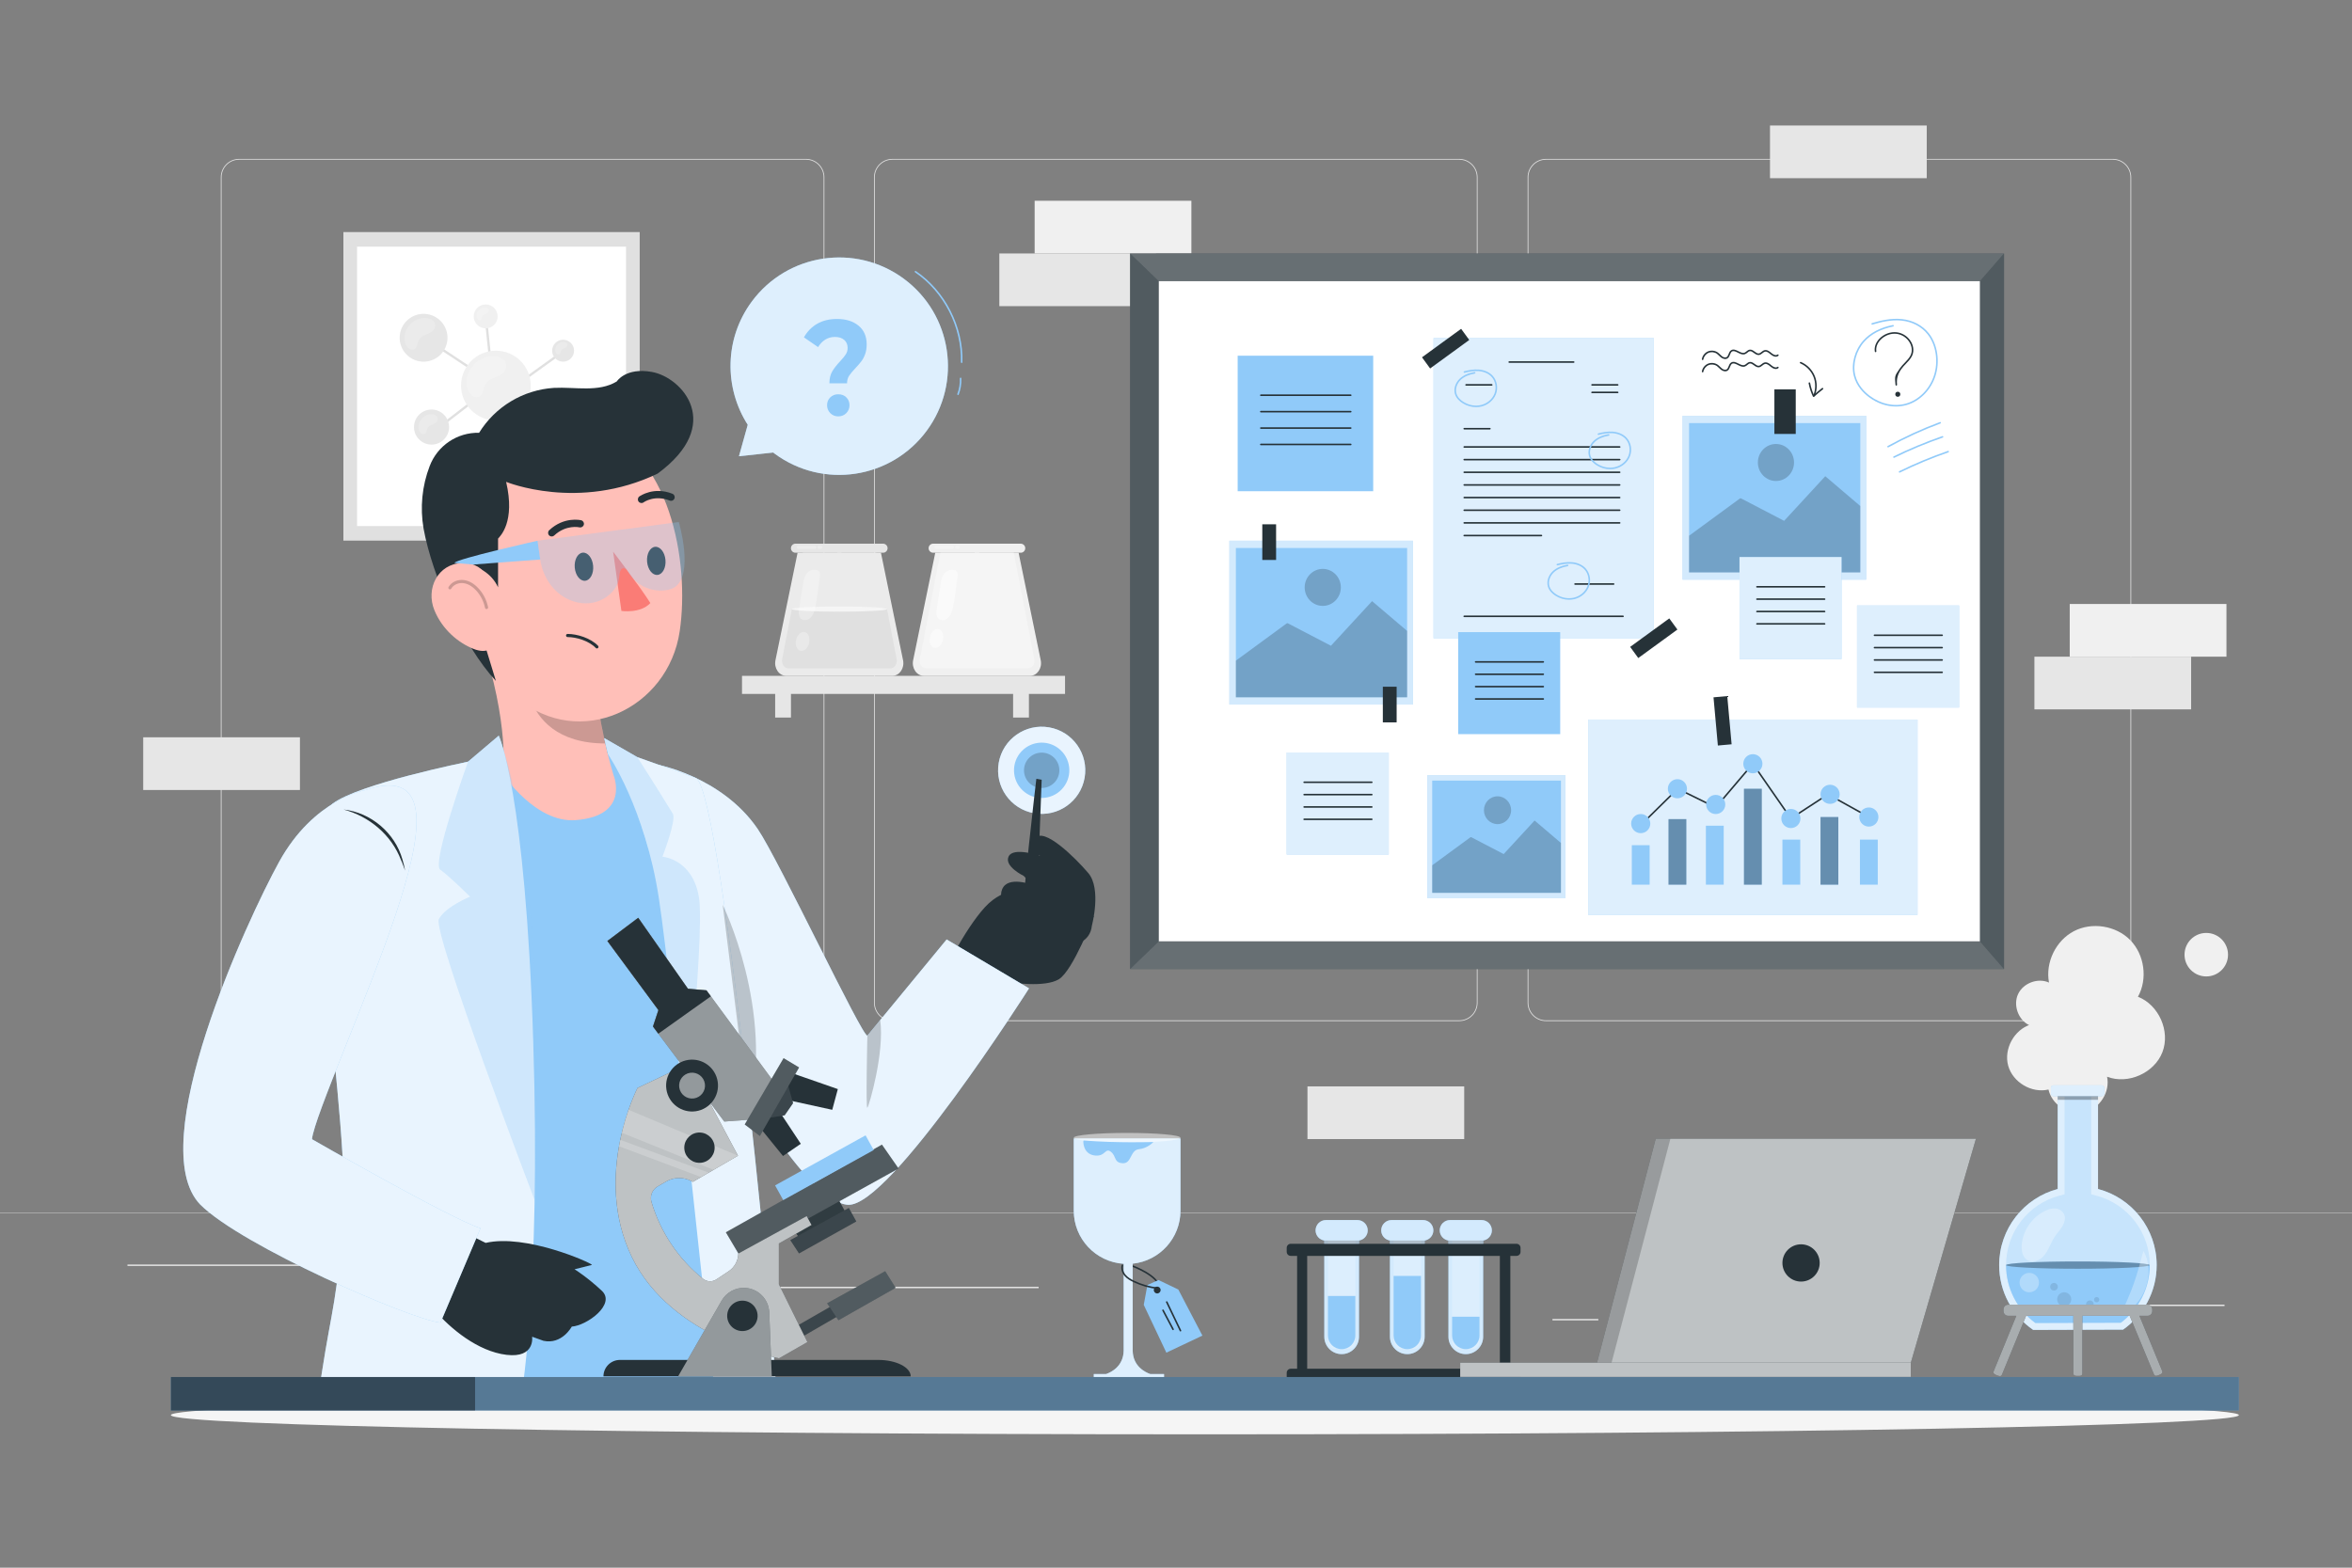 <svg xmlns="http://www.w3.org/2000/svg" viewBox="0 0 750 500"><rect x="0" y="0" width="750" height="500" fill="#808080" stroke="none"/><g id="freepik--background-complete--inject-4"><g><g><g><g><path d="M673.734,325.676h-180.746c-3.232,0-5.862-2.63-5.862-5.862V56.54c0-3.232,2.63-5.862,5.862-5.862h180.746c3.232,0,5.862,2.629,5.862,5.862V319.814c0,3.233-2.63,5.862-5.862,5.862ZM492.988,50.928c-3.095,0-5.612,2.517-5.612,5.612V319.814c0,3.095,2.518,5.612,5.612,5.612h180.746c3.095,0,5.612-2.518,5.612-5.612V56.54c0-3.094-2.518-5.612-5.612-5.612h-180.746Z" style="fill:#e0e0e0;"></path><path d="M465.306,325.676h-180.747c-3.232,0-5.862-2.63-5.862-5.862V56.54c0-3.232,2.629-5.862,5.862-5.862h180.747c3.232,0,5.862,2.629,5.862,5.862V319.814c0,3.233-2.63,5.862-5.862,5.862ZM284.559,50.928c-3.094,0-5.612,2.517-5.612,5.612V319.814c0,3.095,2.518,5.612,5.612,5.612h180.747c3.095,0,5.612-2.518,5.612-5.612V56.54c0-3.094-2.518-5.612-5.612-5.612h-180.747Z" style="fill:#e0e0e0;"></path></g><path d="M257.012,325.676H76.266c-3.232,0-5.862-2.63-5.862-5.862V56.54c0-3.232,2.629-5.862,5.862-5.862h180.746c3.232,0,5.862,2.629,5.862,5.862V319.814c0,3.233-2.63,5.862-5.862,5.862ZM76.266,50.928c-3.094,0-5.612,2.517-5.612,5.612V319.814c0,3.095,2.518,5.612,5.612,5.612h180.746c3.095,0,5.612-2.518,5.612-5.612V56.54c0-3.094-2.517-5.612-5.612-5.612H76.266Z" style="fill:#e0e0e0;"></path></g><rect y="386.745" width="750" height=".12" style="fill:#e0e0e0;"></rect></g><g><rect x="653.626" y="416.121" width="55.729" height=".421" style="fill:#ebebeb;"></rect><rect x="495.044" y="420.687" width="14.627" height=".421" style="fill:#ebebeb;"></rect><rect x="40.645" y="403.324" width="72.675" height=".421" style="fill:#ebebeb;"></rect><rect x="128.299" y="403.324" width="10.655" height=".421" style="fill:#ebebeb;"></rect><rect x="173.586" y="410.428" width="157.613" height=".421" style="fill:#ebebeb;"></rect></g></g><g><rect x="109.499" y="74.019" width="94.485" height="98.404" style="fill:#e0e0e0;"></rect><g><rect x="113.854" y="78.664" width="85.775" height="89.113" style="fill:#fff;"></rect><g><rect x="162.488" y="117.069" width="19.243" height=".75" transform="translate(-36.193 122.417) rotate(-35.676)" style="fill:#e0e0e0;"></rect><rect x="171.137" y="121.214" width=".75" height="18.826" transform="translate(-29.143 209.479) rotate(-58.747)" style="fill:#e0e0e0;"></rect><rect x="156.623" y="132.548" width=".75" height="10.589" style="fill:#e0e0e0;"></rect><circle cx="156.997" cy="144.344" r="4.997" style="fill:#e6e6e6;"></circle><path d="M186.04,136.782c0,3.51-2.845,6.355-6.355,6.355s-6.355-2.845-6.355-6.355,2.845-6.355,6.355-6.355,6.355,2.845,6.355,6.355Z" style="fill:#f0f0f0;"></path><path d="M183.055,111.856c0,1.931-1.565,3.496-3.496,3.496s-3.496-1.565-3.496-3.496,1.565-3.496,3.496-3.496,3.496,1.565,3.496,3.496Z" style="fill:#e6e6e6;"></path><rect x="138.121" y="130.052" width="18.967" height=".75" transform="translate(-48.907 116.95) rotate(-37.541)" style="fill:#e0e0e0;"></rect><polygon points="157.542 122.871 137.399 109.523 137.813 108.898 156.63 121.368 154.503 100.953 155.249 100.875 157.542 122.871" style="fill:#e0e0e0;"></polygon><path d="M158.69,100.914c0,2.106-1.707,3.813-3.814,3.813s-3.813-1.707-3.813-3.813,1.707-3.813,3.813-3.813,3.814,1.707,3.814,3.813Z" style="fill:#f0f0f0;"></path><path d="M143.202,136.209c0,3.09-2.505,5.596-5.595,5.596s-5.596-2.505-5.596-5.596,2.505-5.595,5.596-5.595,5.595,2.505,5.595,5.595Z" style="fill:#e6e6e6;"></path><circle cx="135.07" cy="107.725" r="7.627" transform="translate(8.709 225.545) rotate(-81.571)" style="fill:#e6e6e6;"></circle><circle cx="158.13" cy="122.968" r="11.112" style="fill:#f0f0f0;"></circle></g></g><g style="opacity:.2;"><path d="M138.38,102.601c-.404-.563-1.814-1.697-4.688-.946-1.719,.598-2.705,1.386-3.741,2.882-1.036,1.496-1.311,3.944-.469,5.558,.264,.506,.647,.968,1.157,1.225,.51,.257,1.157,.279,1.635-.033,.916-.598,.803-1.97,1.33-2.929,.518-.942,1.598-1.394,2.588-1.813,.99-.419,2.054-.962,2.441-1.965,.25-.647,.151-1.417-.253-1.98Z" style="fill:#fff;"></path></g><g style="opacity:.2;"><path d="M155.691,98.565c-.161-.224-.72-.674-1.863-.376-.683,.238-1.075,.551-1.486,1.145-.412,.595-.521,1.567-.187,2.208,.105,.201,.257,.384,.46,.486,.203,.102,.46,.111,.649-.013,.364-.238,.319-.783,.529-1.164,.206-.374,.635-.554,1.028-.72,.393-.167,.816-.382,.97-.781,.099-.257,.06-.563-.101-.787Z" style="fill:#fff;"></path></g><g style="opacity:.2;"><path d="M180.798,109.524c-.161-.224-.72-.674-1.863-.376-.683,.238-1.075,.551-1.486,1.145-.411,.594-.521,1.567-.186,2.208,.105,.201,.257,.384,.46,.486,.203,.102,.46,.111,.649-.013,.364-.238,.319-.783,.529-1.164,.206-.374,.635-.553,1.028-.72,.393-.166,.816-.382,.97-.78,.099-.257,.06-.563-.101-.787Z" style="fill:#fff;"></path></g><g style="opacity:.2;"><path d="M181.356,132.91c-.273-.379-1.222-1.143-3.158-.637-1.158,.403-1.822,.934-2.52,1.942s-.883,2.657-.316,3.744c.178,.341,.436,.652,.779,.825,.343,.173,.78,.188,1.102-.022,.617-.403,.541-1.327,.896-1.973,.349-.635,1.077-.939,1.743-1.221s1.384-.648,1.645-1.324c.168-.436,.102-.954-.171-1.334Z" style="fill:#fff;"></path></g><g style="opacity:.2;"><path d="M158.849,140.988c-.253-.352-1.134-1.061-2.931-.591-1.074,.374-1.691,.867-2.338,1.802s-.82,2.466-.293,3.474c.165,.316,.405,.605,.723,.766s.723,.175,1.022-.02c.573-.374,.502-1.232,.832-1.831,.324-.589,.999-.871,1.618-1.133,.619-.262,1.284-.601,1.526-1.228,.156-.404,.095-.886-.158-1.238Z" style="fill:#fff;"></path></g><g style="opacity:.2;"><path d="M139.342,132.886c-.253-.352-1.134-1.06-2.931-.591-1.074,.374-1.691,.867-2.339,1.802-.647,.935-.82,2.466-.293,3.474,.165,.316,.405,.605,.723,.766s.723,.175,1.022-.02c.573-.374,.502-1.232,.832-1.831,.324-.589,.999-.871,1.618-1.133,.619-.262,1.284-.601,1.526-1.228,.156-.404,.095-.886-.158-1.238Z" style="fill:#fff;"></path></g><g style="opacity:.2;"><path d="M160.948,115.143c-.523-.729-2.347-2.195-6.066-1.224-2.224,.774-3.5,1.793-4.84,3.729s-1.696,5.104-.607,7.191c.342,.655,.837,1.252,1.497,1.584,.659,.332,1.497,.361,2.115-.042,1.186-.774,1.039-2.549,1.721-3.79,.67-1.218,2.068-1.803,3.348-2.345,1.28-.542,2.658-1.245,3.159-2.542,.323-.837,.196-1.833-.328-2.562Z" style="fill:#fff;"></path></g></g><g><g><rect x="236.607" y="215.557" width="103.012" height="5.764" style="fill:#e6e6e6;"></rect><rect x="247.18" y="219.937" width="5.042" height="8.916" style="fill:#e6e6e6;"></rect><rect x="323.058" y="219.937" width="5.042" height="8.916" style="fill:#e6e6e6;"></rect></g><g><g><path d="M287.969,210.592l-7.057-34.302h-26.581l-7.057,34.302c-.521,2.535,1.158,4.965,3.432,4.965h33.83c2.274,0,3.953-2.43,3.432-4.965Z" style="fill:#ebebeb;"></path><g><path d="M268.32,176.29h-14.661c-.798,0-1.445-.647-1.445-1.445h0c0-.798,.647-1.445,1.445-1.445h14.661v2.889Z" style="fill:#e6e6e6;"></path><path d="M266.925,176.29h14.661c.798,0,1.445-.647,1.445-1.445h0c0-.798-.647-1.445-1.445-1.445h-14.661v2.889Z" style="fill:#e6e6e6;"></path></g><path d="M279.378,176.29h-23.414l-6.548,33.953c-.291,1.51,.712,2.942,2.063,2.942h32.385c1.35,0,2.354-1.431,2.063-2.942l-6.548-33.953Z" style="fill:#ebebeb;"></path><path d="M259.84,175.032h-5.258c-.263,0-.476-.213-.476-.476h0c0-.263,.213-.476,.476-.476h5.258c.263,0,.476,.213,.476,.476h0c0,.263-.213,.476-.476,.476Z" style="fill:#fff; opacity:.3;"></path><path d="M261.714,175.032h-.534c-.263,0-.476-.213-.476-.476h0c0-.263,.213-.476,.476-.476h.534c.263,0,.476,.213,.476,.476h0c0,.263-.213,.476-.476,.476Z" style="fill:#fff; opacity:.3;"></path><path d="M285.926,210.244l-3.119-16.173-30.308,.186-3.083,15.988c-.291,1.51,.712,2.942,2.063,2.942h32.385c1.35,0,2.354-1.431,2.063-2.942Z" style="fill:#e0e0e0;"></path><path d="M267.687,193.422c-8.388,0-15.188,.373-15.188,.834s6.8,.834,15.188,.834,15.188-.373,15.188-.834-6.8-.834-15.188-.834Z" style="fill:#f5f5f5;"></path></g><g style="opacity:.3;"><path d="M260.841,181.926c.908,.466,.656,1.708,.579,2.207-.553,3.579-.728,6.224-1.479,9.786-.232,1.099-.631,2.21-1.408,3.022s-2.15,1.171-3.034,.478c-.958-.751-.859-2.204-.668-3.407,.395-2.487,.79-4.974,1.185-7.461,.159-1.004,.325-2.027,.785-2.933,.461-.906,1.274-1.693,2.277-1.856,0,0,1.215-.117,1.763,.164Z" style="fill:#fff;"></path></g><path d="M258.007,205.029c-.362,1.65-1.582,2.785-2.726,2.534-1.144-.251-1.778-1.792-1.416-3.442s1.582-2.785,2.726-2.534c1.144,.251,1.778,1.792,1.416,3.442Z" style="fill:#fff; opacity:.3;"></path></g><g><g><path d="M331.87,210.592l-7.057-34.302h-26.581l-7.057,34.302c-.522,2.535,1.158,4.965,3.432,4.965h33.83c2.274,0,3.953-2.43,3.432-4.965Z" style="fill:#f0f0f0;"></path><g><path d="M312.22,176.29h-14.661c-.798,0-1.445-.647-1.445-1.445h0c0-.798,.647-1.445,1.445-1.445h14.661v2.889Z" style="fill:#f0f0f0;"></path><path d="M310.825,176.29h14.661c.798,0,1.445-.647,1.445-1.445h0c0-.798-.647-1.445-1.445-1.445h-14.661v2.889Z" style="fill:#f0f0f0;"></path></g><path d="M323.278,176.29h-23.414l-6.548,33.953c-.291,1.51,.712,2.942,2.063,2.942h32.385c1.35,0,2.354-1.431,2.063-2.942l-6.548-33.953Z" style="fill:#f5f5f5;"></path><path d="M303.74,175.032h-5.258c-.263,0-.476-.213-.476-.476h0c0-.263,.213-.476,.476-.476h5.258c.263,0,.476,.213,.476,.476h0c0,.263-.213,.476-.476,.476Z" style="fill:#fff; opacity:.3;"></path><path d="M305.614,175.032h-.534c-.263,0-.476-.213-.476-.476h0c0-.263,.213-.476,.476-.476h.534c.263,0,.476,.213,.476,.476h0c0,.263-.213,.476-.476,.476Z" style="fill:#fff; opacity:.3;"></path></g><path d="M304.741,181.926c.908,.466,.657,1.708,.579,2.207-.553,3.579-.728,6.224-1.479,9.786-.232,1.099-.631,2.21-1.408,3.022-.777,.811-2.15,1.171-3.034,.478-.958-.751-.859-2.204-.668-3.407,.395-2.487,.79-4.974,1.184-7.461,.159-1.004,.325-2.027,.785-2.933,.461-.906,1.274-1.693,2.277-1.856,0,0,1.215-.117,1.762,.164Z" style="fill:#fafafa;"></path><path d="M300.677,204.082c-.362,1.65-1.582,2.785-2.726,2.534s-1.778-1.792-1.416-3.442c.362-1.65,1.582-2.785,2.726-2.534,1.144,.251,1.778,1.792,1.416,3.442Z" style="fill:#fafafa;"></path></g></g><path d="M647.495,326.772c-5.247,1.656-8.596,7.816-7.132,13.12s7.498,8.875,12.851,7.605c1.079,4.882,6.494,8.346,11.378,7.278,4.884-1.067,8.361-6.475,7.305-11.362,6.673,2.561,15.074-1.17,17.649-7.837,2.575-6.668-1.137-15.076-7.799-17.666,3.146-5.694,2.105-13.395-2.439-18.05s-12.218-5.881-17.986-2.873c-5.768,3.008-9.156,10.001-7.941,16.392-3.547-1.592-8.217,.148-9.859,3.673-1.641,3.524,.033,8.219,3.534,9.909" style="fill:#f0f0f0;"></path><circle cx="703.532" cy="304.488" r="6.937" style="fill:#f0f0f0;"></circle><g><rect x="659.987" y="192.637" width="49.979" height="16.806" style="fill:#f0f0f0;"></rect><rect x="648.727" y="209.443" width="49.979" height="16.806" style="fill:#e6e6e6;"></rect></g><g><rect x="329.925" y="64.031" width="49.979" height="16.806" style="fill:#f0f0f0;"></rect><rect x="318.665" y="80.837" width="49.979" height="16.806" style="fill:#e6e6e6;"></rect></g><rect x="416.922" y="346.498" width="49.979" height="16.806" style="fill:#e6e6e6;"></rect><rect x="564.415" y="40.027" width="49.979" height="16.806" style="fill:#e6e6e6;"></rect><rect x="45.665" y="235.156" width="49.979" height="16.806" style="fill:#e6e6e6;"></rect></g><g id="freepik--Shadow--inject-4"><path d="M713.92,451.334c0,3.387-147.619,6.132-329.717,6.132s-329.717-2.745-329.717-6.132,147.619-6.132,329.717-6.132,329.717,2.745,329.717,6.132Z" style="fill:#f5f5f5;"></path></g><g id="freepik--Glass--inject-4"><g><path d="M369.68,410.842c-.129,0-.239-.1-.249-.231-.266-3.528-8.253-6.541-8.334-6.571-.129-.048-.195-.192-.147-.321,.048-.129,.193-.196,.322-.147,.341,.127,8.368,3.157,8.659,7.003,.01,.138-.093,.258-.23,.268h-.02Z" style="fill:#263238;"></path><g><path d="M342.396,363.101v23.017c0,9.026,7.033,16.391,15.915,16.961v27.722c-.097,4.893-3.818,6.804-5.609,7.443h-3.921v1.531h22.406v-1.531h-4.389c-1.791-.639-5.512-2.55-5.609-7.443v-27.759c8.564-.888,15.242-8.125,15.242-16.924v-23.017h-34.034Z" style="fill:#90CAF9;"></path><path d="M376.43,386.118v-23.017h-34.034v23.017c0,9.026,7.033,16.391,15.915,16.961v27.722c-.097,4.893-3.818,6.804-5.609,7.443h-3.921v1.531h22.406v-1.531h-4.389c-1.791-.639-5.512-2.55-5.609-7.443v-27.76c8.564-.888,15.242-8.125,15.242-16.924Z" style="fill:#fff; opacity:.7;"></path><path d="M376.43,362.866c0,.848-7.619,1.535-17.017,1.535s-17.017-.687-17.017-1.535,7.619-1.535,17.017-1.535,17.017,.687,17.017,1.535Z" style="fill:#fff; opacity:.5;"></path></g><path d="M345.52,363.752c-.179-.014-.297,4.17,3.362,4.751,3.66,.581,3.485-2.614,5.344-1.162,1.859,1.452,.871,3.485,3.776,3.66,2.905,.174,2.324-4.183,5.17-4.473,2.846-.29,4.608-2.29,4.608-2.29,0,0-11.217,.384-22.261-.486Z" style="fill:#90CAF9;"></path><polygon points="365.883 409.837 364.717 416.175 371.925 431.418 383.424 425.98 375.741 411.28 369.423 408.253 365.883 409.837" style="fill:#90CAF9;"></polygon><path d="M369.197,411.132c-.009,0-.019,0-.028-.002-2.69-.298-5.294-1.04-7.738-2.205-.974-.464-2.078-1.067-2.884-2.024-.865-1.028-1.199-2.344-.872-3.435,.04-.131,.18-.209,.311-.167,.132,.039,.208,.179,.167,.312-.279,.93,.019,2.067,.776,2.968,.744,.884,1.791,1.454,2.716,1.896,2.394,1.141,4.943,1.867,7.578,2.16,.137,.015,.236,.139,.221,.275-.014,.128-.123,.223-.248,.223Z" style="fill:#263238;"></path><path d="M370.094,411.441c0,.603-.489,1.092-1.092,1.092s-1.092-.489-1.092-1.092,.489-1.092,1.092-1.092,1.092,.489,1.092,1.092Z" style="fill:#263238;"></path><path d="M376.431,424.659c-.093,0-.183-.053-.226-.142l-4.388-9.147c-.06-.125-.007-.274,.118-.334,.124-.058,.274-.007,.333,.117l4.388,9.147c.06,.125,.007,.274-.117,.334-.035,.017-.072,.024-.108,.024Z" style="fill:#263238;"></path><path d="M374.07,424.238c-.089,0-.176-.049-.221-.133l-3.223-6.095c-.064-.122-.018-.273,.104-.338,.121-.063,.272-.019,.338,.104l3.223,6.095c.064,.122,.018,.273-.104,.338-.037,.02-.077,.029-.117,.029Z" style="fill:#263238;"></path></g></g><g id="freepik--Jar--inject-4"><g><g><path d="M669.015,379.209v-30.38h-12.86v30.388c-10.746,2.845-18.668,12.635-18.668,24.276,0,8.572,4.295,16.141,10.85,20.672l28.664-.096c6.477-4.542,10.711-12.064,10.711-20.575,0-11.652-7.936-21.449-18.697-24.284Z" style="fill:#90CAF9;"></path><path d="M669.015,379.209v-30.38h-12.86v30.388c-10.746,2.845-18.668,12.635-18.668,24.276,0,8.572,4.295,16.141,10.85,20.672l28.664-.096c6.477-4.542,10.711-12.064,10.711-20.575,0-11.652-7.936-21.449-18.697-24.284Z" style="fill:#fff; opacity:.7;"></path><path d="M649.036,421.965c-5.869-4.316-9.352-11.171-9.352-18.472,0-10.387,7.004-19.496,17.033-22.152l1.635-.433v-31.297h8.465v31.292l1.638,.432c10.044,2.647,17.059,11.759,17.059,22.159,0,7.24-3.437,14.06-9.228,18.38l-27.25,.092Z" style="fill:#90CAF9; opacity:.3;"></path><rect x="653.987" y="346.159" width="17.028" height="3.452" rx=".782" ry=".782" style="fill:#90CAF9;"></rect><rect x="653.987" y="346.159" width="17.028" height="3.452" rx=".782" ry=".782" style="fill:#fff; opacity:.7;"></rect><path d="M639.684,403.493c0,7.301,3.483,14.156,9.352,18.472l27.25-.092c5.791-4.32,9.228-11.14,9.228-18.38h-45.83Z" style="fill:#90CAF9;"></path><path d="M685.449,403.493c0,.642-10.245,1.162-22.882,1.162s-22.882-.52-22.882-1.162,10.245-1.162,22.882-1.162,22.882,.52,22.882,1.162Z" style="fill:#90CAF9;"></path><path d="M685.449,403.493c0,.642-10.245,1.162-22.882,1.162s-22.882-.52-22.882-1.162,10.245-1.162,22.882-1.162,22.882,.52,22.882,1.162Z" style="opacity:.3;"></path><rect x="656.155" y="349.611" width="12.86" height="1.158" style="opacity:.3;"></rect><g style="opacity:.3;"><path d="M656.39,385.643c1.118,.439,1.986,1.439,2.057,2.638,.071,1.199-.452,2.359-1.125,3.354-.673,.995-1.502,1.877-2.162,2.88-.786,1.194-1.316,2.534-1.975,3.803-.658,1.269-1.481,2.506-2.678,3.288-1.196,.782-2.836,1.019-4.054,.27-1.483-.911-1.881-2.9-1.782-4.638,.293-5.173,3.979-9.99,8.896-11.624,0,0,1.575-.462,2.823,.028Z" style="fill:#fff;"></path></g><path d="M650.187,409.065c0,1.71-1.386,3.097-3.097,3.097s-3.097-1.387-3.097-3.097,1.386-3.097,3.097-3.097,3.097,1.387,3.097,3.097Z" style="fill:#fff; opacity:.3;"></path><path d="M676.24,419.4c1.264-2.874,3.195-7.116,4.179-10.021,1.052-2.863,2.246-7.409,3.073-10.414,4.034,7.047,.307,17.495-7.252,20.435h0Z" style="fill:#fff; opacity:.3;"></path><g><path d="M656.19,410.396c0,.671-.543,1.214-1.214,1.214s-1.214-.544-1.214-1.214,.543-1.214,1.214-1.214,1.214,.543,1.214,1.214Z" style="opacity:.1;"></path><path d="M667.622,415.979c0,.671-.544,1.214-1.214,1.214s-1.214-.544-1.214-1.214,.543-1.214,1.214-1.214,1.214,.544,1.214,1.214Z" style="opacity:.1;"></path><path d="M669.421,414.515c0,.463-.376,.839-.839,.839s-.839-.376-.839-.839,.376-.839,.839-.839,.839,.376,.839,.839Z" style="opacity:.1;"></path><circle cx="658.228" cy="414.405" r="2.243" style="opacity:.1;"></circle></g></g><path d="M689.473,437.278l-7.261-17.613h2.6c.822,0,1.488-.666,1.488-1.488h0v-.572c0-.822-.666-1.488-1.488-1.488h-44.45c-.822,0-1.488,.666-1.488,1.488h0v.572c0,.822,.666,1.488,1.488,1.488h2.6l-7.212,17.646c-.311,.72,.262,1.03,.998,1.325,.736,.294,1.341,.49,1.635-.229l7.686-18.742h15.078v18.333c0,.785,.638,.85,1.439,.85s1.423,0,1.423-.85v-18.333h15.095l7.735,18.644c.294,.72,.916,.54,1.635,.229,.72-.311,1.243-.54,.998-1.259Z" style="fill:#263238;"></path><g style="opacity:.6;"><path d="M689.473,437.278l-7.261-17.613h2.6c.822,0,1.488-.666,1.488-1.488h0v-.572c0-.822-.666-1.488-1.488-1.488h-44.45c-.822,0-1.488,.666-1.488,1.488h0v.572c0,.822,.666,1.488,1.488,1.488h2.6l-7.212,17.646c-.311,.72,.262,1.03,.998,1.325,.736,.294,1.341,.49,1.635-.229l7.686-18.742h15.078v18.333c0,.785,.638,.85,1.439,.85s1.423,0,1.423-.85v-18.333h15.095l7.735,18.644c.294,.72,.916,.54,1.635,.229,.72-.311,1.243-.54,.998-1.259Z" style="fill:#fff;"></path></g></g></g><g id="freepik--Test_tubes--inject-4"><g><g><g><path d="M436.137,392.414c0-1.817-1.473-3.29-3.289-3.29h-10.051c-1.817,0-3.29,1.473-3.29,3.29,0,1.643,1.208,2.993,2.783,3.238v30.703c0,3.055,2.477,5.532,5.532,5.532s5.532-2.477,5.532-5.532v-30.703c1.574-.245,2.783-1.595,2.783-3.238Z" style="fill:#90CAF9;"></path><path d="M436.137,392.414c0-1.817-1.473-3.29-3.289-3.29h-10.051c-1.817,0-3.29,1.473-3.29,3.29,0,1.643,1.208,2.993,2.783,3.238v30.703c0,3.055,2.477,5.532,5.532,5.532s5.532-2.477,5.532-5.532v-30.703c1.574-.245,2.783-1.595,2.783-3.238Z" style="fill:#fff; opacity:.6;"></path></g><path d="M423.45,395.632h8.744v32.291c0,1.313-1.066,2.378-2.378,2.378h-3.988c-1.313,0-2.378-1.066-2.378-2.378v-32.291h0Z" style="fill:#fff; opacity:.2;"></path><path d="M427.822,430.302h0c-2.415,0-4.372-1.957-4.372-4.372v-12.582h8.744v12.582c0,2.415-1.957,4.372-4.372,4.372Z" style="fill:#90CAF9;"></path><rect x="422.29" y="395.653" width="11.065" height="1.044" style="opacity:.2;"></rect></g><g><g><path d="M457.069,392.414c0-1.817-1.473-3.29-3.289-3.29h-10.051c-1.817,0-3.289,1.473-3.289,3.29,0,1.643,1.208,2.993,2.783,3.238v30.703c0,3.055,2.477,5.532,5.532,5.532s5.532-2.477,5.532-5.532v-30.703c1.574-.245,2.783-1.595,2.783-3.238Z" style="fill:#90CAF9;"></path><path d="M457.069,392.414c0-1.817-1.473-3.29-3.289-3.29h-10.051c-1.817,0-3.289,1.473-3.289,3.29,0,1.643,1.208,2.993,2.783,3.238v30.703c0,3.055,2.477,5.532,5.532,5.532s5.532-2.477,5.532-5.532v-30.703c1.574-.245,2.783-1.595,2.783-3.238Z" style="fill:#fff; opacity:.6;"></path></g><path d="M444.382,395.632h8.744v32.291c0,1.313-1.066,2.378-2.378,2.378h-3.988c-1.313,0-2.378-1.066-2.378-2.378v-32.291h0Z" style="fill:#fff; opacity:.2;"></path><path d="M444.382,406.946h8.744v18.984c0,2.413-1.959,4.372-4.372,4.372h0c-2.413,0-4.372-1.959-4.372-4.372v-18.984h0Z" style="fill:#90CAF9;"></path><rect x="443.222" y="395.653" width="11.065" height="1.044" style="opacity:.2;"></rect></g><g><g><path d="M475.726,392.414c0-1.817-1.473-3.29-3.289-3.29h-10.051c-1.817,0-3.289,1.473-3.289,3.29,0,1.643,1.208,2.993,2.783,3.238v30.703c0,3.055,2.477,5.532,5.532,5.532s5.532-2.477,5.532-5.532v-30.703c1.574-.245,2.783-1.595,2.783-3.238Z" style="fill:#90CAF9;"></path><path d="M475.726,392.414c0-1.817-1.473-3.29-3.289-3.29h-10.051c-1.817,0-3.289,1.473-3.289,3.29,0,1.643,1.208,2.993,2.783,3.238v30.703c0,3.055,2.477,5.532,5.532,5.532s5.532-2.477,5.532-5.532v-30.703c1.574-.245,2.783-1.595,2.783-3.238Z" style="fill:#fff; opacity:.6;"></path></g><path d="M463.039,395.632h8.744v32.291c0,1.313-1.066,2.378-2.378,2.378h-3.988c-1.313,0-2.378-1.066-2.378-2.378v-32.291h0Z" style="fill:#fff; opacity:.2;"></path><path d="M467.411,430.302h0c-2.415,0-4.372-1.957-4.372-4.372v-5.968h8.744v5.968c0,2.415-1.957,4.372-4.372,4.372Z" style="fill:#90CAF9;"></path><rect x="461.878" y="395.653" width="11.065" height="1.044" style="opacity:.2;"></rect></g><g><path d="M483.579,400.553c.71,0,1.285-.575,1.285-1.285v-1.286c0-.71-.575-1.286-1.285-1.286h-71.991c-.71,0-1.285,.576-1.285,1.286v1.286c0,.71,.575,1.285,1.285,1.285h2.031v35.996h-2.031c-.71,0-1.285,.575-1.285,1.285v1.286c0,.71,.575,1.285,1.285,1.285h71.991c.71,0,1.285-.575,1.285-1.285v-1.286c0-.71-.575-1.285-1.285-1.285h-1.967v-35.996h1.967Zm-5.309,35.996h-61.437v-35.996h61.437v35.996Z" style="fill:#263238;"></path></g></g></g><g id="freepik--Device--inject-4"><g><g><g><polygon points="508.804 436.373 527.978 363.188 630.086 363.188 609.104 435.356 508.804 436.373" style="fill:#263238;"></polygon><polygon points="508.804 436.373 527.978 363.188 630.086 363.188 609.104 435.356 508.804 436.373" style="fill:#fff; opacity:.7;"></polygon></g><g><rect x="465.622" y="434.609" width="143.68" height="4.554" style="fill:#263238;"></rect><rect x="465.622" y="434.609" width="143.68" height="4.554" style="fill:#fff; opacity:.7;"></rect></g></g><circle cx="574.317" cy="402.805" r="5.942" style="fill:#263238;"></circle><polygon points="509.267 434.609 513.892 434.609 532.654 363.188 527.978 363.188 509.267 434.609" style="opacity:.2;"></polygon></g></g><g id="freepik--Board--inject-4"><g><g><rect x="360.342" y="80.837" width="278.704" height="228.245" style="fill:#263238;"></rect><rect x="369.505" y="89.678" width="261.852" height="210.561" style="fill:#fff;"></rect></g><polygon points="631.357 89.678 631.357 300.24 639.046 309.081 639.046 80.837 631.357 89.678" style="fill:#fff; opacity:.2;"></polygon><g><rect x="536.532" y="132.625" width="58.561" height="52.249" style="fill:#90CAF9;"></rect><g style="opacity:.6;"><rect x="536.532" y="132.625" width="58.561" height="52.249" style="fill:#fff;"></rect></g><g><rect x="538.605" y="134.939" width="54.608" height="47.62" style="fill:#90CAF9;"></rect><path d="M593.214,182.559v-21.157l-11.178-9.518-13.117,14.235-13.732-7.157c-.139-.073-.31-.047-.422,.063l-16.158,11.848v11.685h54.608Z" style="opacity:.2;"></path><path d="M572.075,147.506c0,3.259-2.581,5.902-5.765,5.902s-5.765-2.642-5.765-5.902,2.581-5.902,5.765-5.902,5.765,2.642,5.765,5.902Z" style="opacity:.2;"></path></g></g><g><rect x="455.14" y="247.224" width="44.023" height="39.277" style="fill:#90CAF9;"></rect><g style="opacity:.6;"><rect x="455.14" y="247.224" width="44.023" height="39.277" style="fill:#fff;"></rect></g><g><rect x="456.698" y="248.963" width="41.051" height="35.798" style="fill:#90CAF9;"></rect><path d="M497.75,284.761v-15.905l-8.403-7.155-9.86,10.701-10.323-5.38c-.105-.055-.233-.036-.318,.047l-12.147,8.907v8.784h41.051Z" style="opacity:.2;"></path><path d="M481.859,258.41c0,2.45-1.94,4.436-4.334,4.436s-4.334-1.986-4.334-4.436,1.94-4.436,4.334-4.436,4.334,1.986,4.334,4.436Z" style="opacity:.2;"></path></g></g><g><rect x="392.019" y="172.463" width="58.561" height="52.248" style="fill:#90CAF9;"></rect><g style="opacity:.6;"><rect x="392.019" y="172.463" width="58.561" height="52.248" style="fill:#fff;"></rect></g><g><rect x="394.092" y="174.778" width="54.608" height="47.62" style="fill:#90CAF9;"></rect><path d="M448.701,222.397v-21.157l-11.178-9.517-13.117,14.235-13.732-7.157c-.14-.073-.31-.047-.422,.063l-16.158,11.848v11.685h54.608Z" style="opacity:.2;"></path><path d="M427.562,187.344c0,3.259-2.581,5.901-5.765,5.901s-5.765-2.642-5.765-5.901,2.581-5.902,5.765-5.902,5.765,2.642,5.765,5.902Z" style="opacity:.2;"></path></g></g><g><rect x="394.663" y="113.45" width="43.22" height="43.22" style="fill:#90CAF9;"></rect><g><path d="M430.725,126.306h-28.68c-.138,0-.25-.112-.25-.25s.112-.25,.25-.25h28.68c.138,0,.25,.112,.25,.25s-.112,.25-.25,.25Z" style="fill:#263238;"></path><path d="M430.725,131.54h-28.68c-.138,0-.25-.112-.25-.25s.112-.25,.25-.25h28.68c.138,0,.25,.112,.25,.25s-.112,.25-.25,.25Z" style="fill:#263238;"></path><path d="M430.725,136.773h-28.68c-.138,0-.25-.112-.25-.25s.112-.25,.25-.25h28.68c.138,0,.25,.112,.25,.25s-.112,.25-.25,.25Z" style="fill:#263238;"></path><path d="M430.725,142.007h-28.68c-.138,0-.25-.112-.25-.25s.112-.25,.25-.25h28.68c.138,0,.25,.112,.25,.25s-.112,.25-.25,.25Z" style="fill:#263238;"></path></g></g><rect x="565.813" y="124.179" width="6.808" height="14.222" style="fill:#263238;"></rect><g><g><rect x="506.448" y="229.493" width="105.003" height="62.317" style="fill:#90CAF9;"></rect><rect x="506.448" y="229.493" width="105.003" height="62.317" style="fill:#fff; opacity:.7;"></rect></g><path d="M522.402,264.293l-.334-.371c.445-.402,12.613-12.416,12.736-12.537l.127-.125,12.106,5.958,11.933-14.039,.185,.267,11.982,17.267,11.618-7.582,.273,.418-12.024,7.848-12.075-17.398-11.763,13.841-12.138-5.974c-1.374,1.356-12.192,12.036-12.627,12.428Z" style="fill:#263238;"></path><rect x="520.349" y="269.571" width="5.683" height="12.591" style="fill:#90CAF9;"></rect><rect x="532.049" y="261.25" width="5.683" height="20.912" style="fill:#90CAF9;"></rect><rect x="543.972" y="263.353" width="5.683" height="18.809" style="fill:#90CAF9;"></rect><rect x="556.109" y="251.563" width="5.683" height="30.599" style="fill:#90CAF9;"></rect><rect x="568.375" y="267.788" width="5.683" height="14.374" style="fill:#90CAF9;"></rect><path d="M526.244,262.681c0,1.686-1.367,3.053-3.053,3.053s-3.053-1.367-3.053-3.053,1.367-3.053,3.053-3.053,3.053,1.367,3.053,3.053Z" style="fill:#90CAF9;"></path><path d="M537.944,251.563c0,1.686-1.367,3.053-3.053,3.053s-3.053-1.367-3.053-3.053,1.367-3.053,3.053-3.053,3.053,1.367,3.053,3.053Z" style="fill:#90CAF9;"></path><path d="M550.155,256.575c0,1.686-1.367,3.053-3.053,3.053s-3.053-1.367-3.053-3.053,1.367-3.053,3.053-3.053,3.053,1.367,3.053,3.053Z" style="fill:#90CAF9;"></path><path d="M562.003,243.588c0,1.686-1.367,3.053-3.053,3.053s-3.053-1.367-3.053-3.053,1.367-3.053,3.053-3.053,3.053,1.367,3.053,3.053Z" style="fill:#90CAF9;"></path><circle cx="571.071" cy="261.054" r="3.053" style="fill:#90CAF9;"></circle><rect x="580.52" y="260.582" width="5.683" height="21.581" style="fill:#90CAF9;"></rect><rect x="532.049" y="261.25" width="5.683" height="20.912" style="opacity:.3;"></rect><rect x="556.109" y="251.563" width="5.683" height="30.599" style="opacity:.3;"></rect><rect x="580.52" y="260.582" width="5.683" height="21.581" style="opacity:.3;"></rect><rect x="593.092" y="267.788" width="5.683" height="14.374" style="fill:#90CAF9;"></rect><polygon points="595.812 260.8 582.771 253.559 583.014 253.121 596.055 260.362 595.812 260.8" style="fill:#263238;"></polygon><path d="M586.627,253.34c0,1.686-1.367,3.053-3.053,3.053s-3.053-1.367-3.053-3.053,1.367-3.053,3.053-3.053,3.053,1.367,3.053,3.053Z" style="fill:#90CAF9;"></path><path d="M598.987,260.582c0,1.686-1.367,3.053-3.053,3.053s-3.053-1.367-3.053-3.053,1.367-3.053,3.053-3.053,3.053,1.367,3.053,3.053Z" style="fill:#90CAF9;"></path></g><rect x="402.517" y="167.222" width="4.401" height="11.372" style="fill:#263238;"></rect><rect x="440.955" y="219.026" width="4.401" height="11.372" style="fill:#263238;"></rect><g><g><rect x="457.131" y="107.831" width="70.222" height="95.724" style="fill:#90CAF9;"></rect><rect x="457.131" y="107.831" width="70.222" height="95.724" style="fill:#fff; opacity:.7;"></rect></g><path d="M501.819,115.726h-20.57c-.138,0-.25-.112-.25-.25s.112-.25,.25-.25h20.57c.138,0,.25,.112,.25,.25s-.112,.25-.25,.25Z" style="fill:#263238;"></path><path d="M475.098,136.972h-8.198c-.138,0-.25-.112-.25-.25s.112-.25,.25-.25h8.198c.138,0,.25,.112,.25,.25s-.112,.25-.25,.25Z" style="fill:#263238;"></path><path d="M515.854,122.995h-8.198c-.138,0-.25-.112-.25-.25s.112-.25,.25-.25h8.198c.138,0,.25,.112,.25,.25s-.112,.25-.25,.25Z" style="fill:#263238;"></path><path d="M515.854,125.407h-8.198c-.138,0-.25-.112-.25-.25s.112-.25,.25-.25h8.198c.138,0,.25,.112,.25,.25s-.112,.25-.25,.25Z" style="fill:#263238;"></path><path d="M475.688,122.995h-8.198c-.138,0-.25-.112-.25-.25s.112-.25,.25-.25h8.198c.138,0,.25,.112,.25,.25s-.112,.25-.25,.25Z" style="fill:#263238;"></path><path d="M516.483,142.802h-49.584c-.138,0-.25-.112-.25-.25s.112-.25,.25-.25h49.584c.138,0,.25,.112,.25,.25s-.112,.25-.25,.25Z" style="fill:#263238;"></path><path d="M516.483,146.838h-49.584c-.138,0-.25-.112-.25-.25s.112-.25,.25-.25h49.584c.138,0,.25,.112,.25,.25s-.112,.25-.25,.25Z" style="fill:#263238;"></path><path d="M516.483,150.875h-49.584c-.138,0-.25-.112-.25-.25s.112-.25,.25-.25h49.584c.138,0,.25,.112,.25,.25s-.112,.25-.25,.25Z" style="fill:#263238;"></path><path d="M516.483,154.911h-49.584c-.138,0-.25-.112-.25-.25s.112-.25,.25-.25h49.584c.138,0,.25,.112,.25,.25s-.112,.25-.25,.25Z" style="fill:#263238;"></path><path d="M516.483,158.947h-49.584c-.138,0-.25-.112-.25-.25s.112-.25,.25-.25h49.584c.138,0,.25,.112,.25,.25s-.112,.25-.25,.25Z" style="fill:#263238;"></path><path d="M516.483,162.983h-49.584c-.138,0-.25-.112-.25-.25s.112-.25,.25-.25h49.584c.138,0,.25,.112,.25,.25s-.112,.25-.25,.25Z" style="fill:#263238;"></path><path d="M516.483,167.02h-49.584c-.138,0-.25-.112-.25-.25s.112-.25,.25-.25h49.584c.138,0,.25,.112,.25,.25s-.112,.25-.25,.25Z" style="fill:#263238;"></path><path d="M491.534,171.056h-24.635c-.138,0-.25-.112-.25-.25s.112-.25,.25-.25h24.635c.138,0,.25,.112,.25,.25s-.112,.25-.25,.25Z" style="fill:#263238;"></path><path d="M517.555,196.824h-50.655c-.138,0-.25-.112-.25-.25s.112-.25,.25-.25h50.655c.138,0,.25,.112,.25,.25s-.112,.25-.25,.25Z" style="fill:#263238;"></path><path d="M514.556,186.523h-12.318c-.138,0-.25-.112-.25-.25s.112-.25,.25-.25h12.318c.138,0,.25,.112,.25,.25s-.112,.25-.25,.25Z" style="fill:#263238;"></path><path d="M500.333,191.29c-1.484,0-2.994-.439-4.318-1.279-.871-.552-2-1.507-2.426-2.919-.483-1.604,.129-3.568,1.522-4.885,1.124-1.062,2.716-1.774,4.731-2.118,.142-.025,.265,.069,.288,.205,.023,.136-.068,.265-.204,.289-1.917,.326-3.421,.995-4.472,1.988-1.26,1.191-1.817,2.95-1.388,4.377,.382,1.265,1.415,2.134,2.215,2.642,1.721,1.09,3.77,1.462,5.622,1.018,1.949-.466,3.59-1.853,4.282-3.62,.724-1.848,.341-4.02-.952-5.405-.944-1.011-2.373-1.646-4.024-1.79-1.645-.141-3.296,.21-4.55,.534-.137,.035-.271-.046-.305-.18s.046-.27,.18-.305c1.292-.333,2.993-.694,4.718-.547,1.774,.153,3.318,.845,4.347,1.947,1.422,1.523,1.845,3.906,1.052,5.929-.751,1.917-2.525,3.42-4.63,3.923-.552,.132-1.118,.197-1.688,.197Z" style="fill:#90CAF9;"></path><path d="M513.43,149.662c-1.484,0-2.995-.439-4.32-1.279-.872-.553-2-1.508-2.425-2.918-.484-1.604,.128-3.567,1.522-4.886,1.123-1.062,2.715-1.774,4.73-2.118,.144-.025,.266,.069,.288,.205,.023,.136-.068,.265-.204,.289-1.917,.326-3.421,.995-4.471,1.988-1.261,1.191-1.818,2.951-1.388,4.378,.381,1.264,1.414,2.134,2.214,2.641,1.721,1.09,3.771,1.463,5.622,1.019,1.95-.467,3.591-1.854,4.282-3.62,.724-1.847,.342-4.02-.951-5.405-.944-1.011-2.374-1.646-4.025-1.789-1.649-.143-3.297,.21-4.55,.533-.139,.035-.27-.046-.305-.18-.034-.134,.046-.27,.18-.305,1.292-.333,2.994-.696,4.718-.547,1.775,.153,3.319,.844,4.348,1.946,1.422,1.523,1.844,3.906,1.051,5.929-.75,1.916-2.523,3.419-4.63,3.924-.551,.132-1.117,.196-1.687,.196Z" style="fill:#90CAF9;"></path><path d="M470.69,129.859c-1.483,0-2.994-.439-4.319-1.28-.872-.553-2-1.508-2.425-2.918-.483-1.604,.128-3.567,1.522-4.886,1.123-1.062,2.715-1.774,4.73-2.118,.142-.022,.265,.069,.288,.205,.023,.136-.068,.265-.204,.289-1.917,.326-3.421,.995-4.471,1.988-1.261,1.192-1.818,2.951-1.388,4.378,.381,1.264,1.414,2.134,2.214,2.641,1.723,1.091,3.774,1.461,5.622,1.019,1.95-.467,3.591-1.854,4.283-3.62,.723-1.848,.341-4.021-.952-5.405-.944-1.011-2.373-1.646-4.024-1.789-1.645-.144-3.298,.21-4.551,.534-.132,.034-.271-.046-.305-.18s.046-.27,.18-.305c1.291-.333,3-.696,4.719-.547,1.774,.153,3.318,.844,4.347,1.946,1.422,1.522,1.844,3.905,1.052,5.929-.751,1.916-2.525,3.419-4.631,3.924-.551,.132-1.117,.197-1.688,.197Z" style="fill:#90CAF9;"></path></g><rect x="458.774" y="103.479" width="4.401" height="15.436" transform="translate(279.531 -326.913) rotate(53.941)" style="fill:#263238;"></rect><rect x="525.152" y="195.837" width="4.401" height="15.436" transform="translate(381.499 -342.579) rotate(53.941)" style="fill:#263238;"></rect><rect x="547.087" y="222.172" width="4.401" height="15.436" transform="translate(-18.473 50.406) rotate(-5.167)" style="fill:#263238;"></rect><g><path d="M542.925,114.849c-.013,0-.026,0-.04-.003-.136-.022-.229-.15-.207-.287,.175-1.087,.944-2.063,1.961-2.486,1.014-.423,2.25-.283,3.146,.36,.269,.193,.502,.422,.727,.644,.216,.212,.419,.412,.647,.58,.413,.303,1.015,.49,1.433,.229,.304-.19,.451-.566,.606-.963,.172-.437,.349-.888,.755-1.176,.77-.547,1.608-.123,2.423,.287,.68,.342,1.32,.668,1.897,.455,.222-.081,.42-.243,.63-.414,.286-.233,.583-.475,.979-.546,.651-.118,1.173,.268,1.68,.638,.436,.319,.862,.624,1.278,.562,.307-.039,.574-.253,.856-.48,.296-.237,.602-.482,.996-.572,.845-.19,1.588,.424,2.184,.921l.092,.076c.535,.444,1.327,.819,1.799,.417,.105-.09,.264-.077,.352,.027,.09,.105,.078,.263-.027,.353-.707,.605-1.725,.184-2.443-.412l-.092-.077c-.562-.47-1.135-.957-1.752-.818-.282,.064-.531,.264-.794,.475-.325,.26-.66,.529-1.105,.586-.632,.081-1.146-.292-1.639-.655-.44-.323-.851-.627-1.296-.549-.269,.048-.503,.239-.751,.442-.233,.19-.474,.386-.774,.496-.772,.285-1.548-.103-2.294-.478-.743-.375-1.385-.698-1.909-.326-.284,.202-.427,.566-.578,.951-.179,.456-.363,.926-.807,1.205-.658,.412-1.483,.124-1.994-.25-.258-.189-.483-.412-.702-.627-.222-.218-.431-.424-.667-.594-.758-.544-1.802-.663-2.663-.304-.859,.358-1.511,1.184-1.658,2.104-.02,.123-.126,.21-.247,.21Z" style="fill:#263238;"></path><path d="M542.925,118.773c-.013,0-.026,0-.04-.003-.136-.022-.229-.15-.207-.287,.175-1.087,.944-2.062,1.961-2.486,1.014-.423,2.25-.282,3.146,.36,.27,.193,.503,.422,.729,.645,.214,.211,.417,.411,.646,.579,.413,.303,1.016,.492,1.433,.229,.304-.19,.451-.566,.606-.963,.172-.437,.349-.888,.755-1.176,.77-.547,1.61-.123,2.423,.286,.681,.343,1.322,.667,1.897,.456,.222-.081,.42-.243,.63-.414,.286-.233,.583-.475,.979-.546,.651-.118,1.173,.267,1.68,.638,.436,.319,.862,.625,1.278,.562,.307-.04,.574-.254,.856-.48,.296-.237,.602-.482,.996-.572,.851-.191,1.588,.423,2.182,.919l.094,.078c.534,.445,1.329,.823,1.798,.417,.107-.09,.265-.077,.353,.027,.09,.105,.078,.263-.026,.353-.71,.606-1.727,.185-2.444-.412l-.094-.078c-.562-.469-1.149-.957-1.75-.816-.282,.065-.531,.264-.794,.475-.325,.26-.66,.529-1.105,.586-.632,.078-1.146-.293-1.639-.655-.44-.323-.851-.627-1.296-.549-.269,.048-.503,.239-.751,.442-.233,.19-.474,.386-.774,.496-.777,.287-1.549-.103-2.294-.479-.743-.375-1.385-.698-1.909-.326-.284,.202-.427,.566-.578,.952-.179,.455-.363,.926-.807,1.205-.66,.414-1.485,.124-1.993-.25-.259-.189-.483-.411-.702-.626-.222-.218-.431-.424-.668-.595-.758-.544-1.802-.663-2.663-.304-.859,.358-1.511,1.184-1.658,2.103-.02,.123-.126,.21-.247,.21Z" style="fill:#263238;"></path></g><g><path d="M578.461,126.421c-.032,0-.064-.006-.096-.019-.127-.053-.188-.199-.136-.327,.781-1.888,.786-4.055,.014-5.945-.772-1.891-2.292-3.435-4.171-4.236-.127-.054-.187-.201-.132-.328,.054-.127,.204-.186,.327-.132,1.999,.853,3.617,2.495,4.438,4.507,.822,2.011,.816,4.316-.014,6.326-.04,.096-.134,.154-.231,.154Z" style="fill:#263238;"></path><path d="M578.312,126.598c-.017,0-.033-.001-.049-.005-.078-.016-.144-.067-.177-.138-.636-1.345-1.096-2.766-1.366-4.224-.024-.136,.064-.266,.2-.291,.139-.026,.267,.064,.292,.2,.242,1.306,.64,2.581,1.185,3.795,.846-.752,1.724-1.484,2.615-2.179,.106-.086,.265-.065,.351,.043,.085,.109,.065,.266-.044,.351-.971,.757-1.926,1.559-2.84,2.382-.046,.042-.105,.064-.167,.064Z" style="fill:#263238;"></path></g><g><rect x="464.982" y="201.615" width="32.534" height="32.534" style="fill:#90CAF9;"></rect><g><path d="M492.127,211.355h-21.588c-.138,0-.25-.112-.25-.25s.112-.25,.25-.25h21.588c.138,0,.25,.112,.25,.25s-.112,.25-.25,.25Z" style="fill:#263238;"></path><path d="M492.127,215.295h-21.588c-.138,0-.25-.112-.25-.25s.112-.25,.25-.25h21.588c.138,0,.25,.112,.25,.25s-.112,.25-.25,.25Z" style="fill:#263238;"></path><path d="M492.127,219.234h-21.588c-.138,0-.25-.112-.25-.25s.112-.25,.25-.25h21.588c.138,0,.25,.112,.25,.25s-.112,.25-.25,.25Z" style="fill:#263238;"></path><path d="M492.127,223.174h-21.588c-.138,0-.25-.112-.25-.25s.112-.25,.25-.25h21.588c.138,0,.25,.112,.25,.25s-.112,.25-.25,.25Z" style="fill:#263238;"></path></g></g><g><rect x="554.687" y="177.669" width="32.534" height="32.534" style="fill:#90CAF9;"></rect><rect x="554.687" y="177.669" width="32.534" height="32.534" style="fill:#fff; opacity:.7;"></rect><g><path d="M581.832,187.409h-21.589c-.138,0-.25-.112-.25-.25s.112-.25,.25-.25h21.589c.138,0,.25,.112,.25,.25s-.112,.25-.25,.25Z" style="fill:#263238;"></path><path d="M581.832,191.349h-21.589c-.138,0-.25-.112-.25-.25s.112-.25,.25-.25h21.589c.138,0,.25,.112,.25,.25s-.112,.25-.25,.25Z" style="fill:#263238;"></path><path d="M581.832,195.288h-21.589c-.138,0-.25-.112-.25-.25s.112-.25,.25-.25h21.589c.138,0,.25,.112,.25,.25s-.112,.25-.25,.25Z" style="fill:#263238;"></path><path d="M581.832,199.228h-21.589c-.138,0-.25-.112-.25-.25s.112-.25,.25-.25h21.589c.138,0,.25,.112,.25,.25s-.112,.25-.25,.25Z" style="fill:#263238;"></path></g></g><g><rect x="410.298" y="240.005" width="32.534" height="32.534" style="fill:#90CAF9;"></rect><rect x="410.298" y="240.005" width="32.534" height="32.534" style="fill:#fff; opacity:.7;"></rect><g><path d="M437.443,249.745h-21.588c-.138,0-.25-.112-.25-.25s.112-.25,.25-.25h21.588c.138,0,.25,.112,.25,.25s-.112,.25-.25,.25Z" style="fill:#263238;"></path><path d="M437.443,253.685h-21.588c-.138,0-.25-.112-.25-.25s.112-.25,.25-.25h21.588c.138,0,.25,.112,.25,.25s-.112,.25-.25,.25Z" style="fill:#263238;"></path><path d="M437.443,257.624h-21.588c-.138,0-.25-.112-.25-.25s.112-.25,.25-.25h21.588c.138,0,.25,.112,.25,.25s-.112,.25-.25,.25Z" style="fill:#263238;"></path><path d="M437.443,261.564h-21.588c-.138,0-.25-.112-.25-.25s.112-.25,.25-.25h21.588c.138,0,.25,.112,.25,.25s-.112,.25-.25,.25Z" style="fill:#263238;"></path></g></g><g><rect x="592.169" y="193.124" width="32.534" height="32.534" style="fill:#90CAF9;"></rect><rect x="592.169" y="193.124" width="32.534" height="32.534" style="fill:#fff; opacity:.7;"></rect><g><path d="M619.314,202.863h-21.589c-.138,0-.25-.112-.25-.25s.112-.25,.25-.25h21.589c.138,0,.25,.112,.25,.25s-.112,.25-.25,.25Z" style="fill:#263238;"></path><path d="M619.314,206.803h-21.589c-.138,0-.25-.112-.25-.25s.112-.25,.25-.25h21.589c.138,0,.25,.112,.25,.25s-.112,.25-.25,.25Z" style="fill:#263238;"></path><path d="M619.314,210.743h-21.589c-.138,0-.25-.112-.25-.25s.112-.25,.25-.25h21.589c.138,0,.25,.112,.25,.25s-.112,.25-.25,.25Z" style="fill:#263238;"></path><path d="M619.314,214.683h-21.589c-.138,0-.25-.112-.25-.25s.112-.25,.25-.25h21.589c.138,0,.25,.112,.25,.25s-.112,.25-.25,.25Z" style="fill:#263238;"></path></g></g><polygon points="360.342 80.837 369.505 89.678 631.357 89.678 639.046 80.837 360.342 80.837" style="fill:#fff; opacity:.3;"></polygon><polygon points="360.342 309.081 369.505 300.24 631.357 300.24 639.046 309.081 360.342 309.081" style="fill:#fff; opacity:.3;"></polygon><g><path d="M604.682,122.995c-.128,0-.236-.097-.249-.227l-.019-.201c-.247-2.628-.234-2.674,1.3-4.902l.149-.218c.438-.636,.988-1.21,1.521-1.766,.713-.744,1.386-1.446,1.817-2.286,.609-1.185,.556-2.626-.146-3.957-.846-1.604-2.476-2.738-4.252-2.961-1.812-.229-3.776,.485-5.116,1.865-1.062,1.095-1.559,2.444-1.362,3.702,.021,.136-.072,.264-.209,.286-.133,.024-.264-.072-.285-.208-.221-1.415,.325-2.919,1.498-4.127,1.446-1.489,3.566-2.259,5.537-2.013,1.936,.243,3.711,1.479,4.632,3.224,.779,1.477,.833,3.087,.149,4.418-.465,.905-1.195,1.667-1.902,2.403-.519,.541-1.055,1.101-1.47,1.703l-.15,.218q-1.445,2.1-1.213,4.572l.019,.201c.013,.138-.088,.259-.226,.272h-.023Z" style="fill:#263238;"></path><circle cx="605.164" cy="125.747" r=".805" style="fill:#263238;"></circle></g><path d="M604.562,129.656c-2.965,0-5.982-1.032-8.629-3.006-1.726-1.287-3.957-3.505-4.793-6.764-.945-3.69,.263-8.218,3.006-11.268,2.237-2.489,5.42-4.161,9.459-4.97,.14-.03,.268,.062,.294,.196,.027,.136-.061,.268-.196,.294-3.931,.787-7.021,2.407-9.186,4.813-2.636,2.931-3.798,7.274-2.893,10.81,.8,3.117,2.947,5.248,4.607,6.487,3.537,2.639,7.75,3.539,11.565,2.463,4.028-1.135,7.423-4.517,8.859-8.828,1.512-4.535,.712-9.868-1.988-13.271-1.956-2.465-4.907-4.013-8.311-4.358-3.366-.34-6.735,.504-9.293,1.279-.125,.04-.271-.034-.312-.167-.04-.132,.034-.272,.167-.312,2.601-.788,6.03-1.649,9.488-1.297,3.538,.359,6.61,1.973,8.652,4.545,2.801,3.53,3.633,9.052,2.07,13.74-1.488,4.465-5.013,7.972-9.199,9.151-1.1,.31-2.231,.462-3.37,.462Z" style="fill:#90CAF9;"></path><path d="M602.057,142.704c-.088,0-.174-.047-.219-.129-.066-.121-.022-.273,.098-.339,5.345-2.946,10.952-5.514,16.666-7.634,.127-.049,.273,.018,.321,.147s-.018,.273-.147,.321c-5.691,2.111-11.275,4.669-16.598,7.603-.039,.021-.08,.031-.121,.031Z" style="fill:#90CAF9;"></path><path d="M603.936,146.033c-.092,0-.181-.051-.225-.14-.061-.124-.01-.273,.114-.334,5.025-2.464,10.253-4.642,15.538-6.473,.131-.045,.272,.024,.318,.154,.045,.131-.024,.273-.154,.318-5.267,1.824-10.476,3.994-15.481,6.449-.036,.017-.073,.025-.11,.025Z" style="fill:#90CAF9;"></path><path d="M605.729,150.748c-.092,0-.181-.051-.225-.14-.061-.124-.01-.273,.114-.334,5.022-2.463,10.25-4.641,15.538-6.473,.13-.044,.272,.024,.318,.154,.045,.131-.024,.273-.154,.318-5.269,1.825-10.478,3.995-15.481,6.449-.036,.017-.073,.025-.11,.025Z" style="fill:#90CAF9;"></path><polygon points="360.342 80.837 369.505 89.678 369.505 300.24 360.342 309.081 360.342 80.837" style="fill:#fff; opacity:.2;"></polygon></g></g><g id="freepik--Speech_Bubble--inject-4"><g><g><path d="M288.194,88.892c-15.409-11.37-37.118-8.096-48.488,7.313-8.778,11.896-8.794,27.529-1.27,39.279l-2.801,10.03,10.94-1.185c.153,.117,.289,.249,.445,.364,15.409,11.37,37.118,8.096,48.488-7.313,11.37-15.409,8.096-37.118-7.313-48.488Z" style="fill:#90CAF9;"></path><path d="M288.194,88.892c-15.409-11.37-37.118-8.096-48.488,7.313-8.778,11.896-8.794,27.529-1.27,39.279l-2.801,10.03,10.94-1.185c.153,.117,.289,.249,.445,.364,15.409,11.37,37.118,8.096,48.488-7.313,11.37-15.409,8.096-37.118-7.313-48.488Z" style="fill:#fff; opacity:.7;"></path><path d="M306.653,115.78h-.007c-.138-.004-.247-.119-.243-.257,.33-11.142-5.411-22.394-14.625-28.667-.114-.078-.144-.233-.066-.347,.078-.115,.234-.143,.347-.066,9.351,6.367,15.177,17.787,14.843,29.095-.004,.136-.115,.243-.25,.243Z" style="fill:#90CAF9;"></path><path d="M305.493,125.998c-.03,0-.061-.005-.09-.017-.129-.05-.193-.194-.144-.323,.604-1.566,.883-3.279,.808-4.954-.006-.138,.101-.255,.238-.261,.155-.018,.255,.101,.261,.238,.078,1.744-.212,3.527-.84,5.156-.039,.099-.133,.16-.233,.16Z" style="fill:#90CAF9;"></path></g><path d="M265.356,118.495c.584-.992,1.435-2.086,2.552-3.283,.82-.876,1.422-1.613,1.806-2.211,.386-.598,.578-1.276,.578-2.036,0-1.079-.366-1.932-1.099-2.56s-1.708-.941-2.924-.941c-1.168,0-2.205,.285-3.111,.854-.907,.568-1.67,1.364-2.291,2.385l-4.508-3.107c1.044-1.868,2.452-3.313,4.229-4.334,1.775-1.022,3.881-1.532,6.315-1.532,2.857,0,5.148,.716,6.874,2.145,1.726,1.43,2.589,3.414,2.589,5.954,0,1.197-.168,2.247-.503,3.151-.335,.905-.745,1.671-1.229,2.298-.483,.628-1.111,1.35-1.881,2.168-.919,.963-1.589,1.773-2.012,2.429-.422,.656-.634,1.452-.634,2.386h-5.625c0-1.518,.291-2.772,.875-3.765Zm-.595,13.268c-.684-.692-1.025-1.534-1.025-2.528s.335-1.822,1.006-2.488c.671-.665,1.528-.999,2.571-.999s1.9,.334,2.571,.999c.671,.667,1.006,1.496,1.006,2.488s-.341,1.836-1.024,2.528c-.684,.692-1.534,1.038-2.553,1.038s-1.869-.346-2.551-1.038Z" style="fill:#90CAF9;"></path></g></g><g id="freepik--Character--inject-4"><g><path d="M205.867,243l-17.202-3.306-28.284,.352c-1.822,.475-19.19,4.927-19.19,4.927l-27.747,202.801H242.14l-6.815-70.088c-3.192-70.843-11.107-109.261-18.028-125.517-2.024-4.755-6.309-8.185-11.43-9.169Z" style="fill:#90CAF9;"></path><g><path d="M160.398,246.908s2.213-15.872-7.08-43.386c0-.03,1.439-.745,1.439-.775-1.283-3.849-2.625-7.398-3.878-10.471-.029-.09-.029-.12-.029-.12l39.142,21.898c-.507,8.95,3.441,26.029,5.665,33.218,0,0,5.385,12.96-12.107,14.298-12.782,.978-23.151-14.662-23.151-14.662Z" style="fill:#ffbfb8;"></path><path d="M191.217,226.554l-22.153-3.99c2.288,6.736,8.677,14.559,23.972,14.555,0,0-1.855-7.569-1.819-10.564Z" style="opacity:.2;"></path><path d="M146.301,173.652c3.622,24.053,5.18,37.692,18.505,48.911,20.044,16.877,48.292,3.494,51.938-21.229,3.281-22.253-3.193-57.849-27.744-65.151-24.188-7.194-46.321,13.416-42.699,37.47Z" style="fill:#ffbfb8;"></path><path d="M207.901,118.63c-8.399-1.52-11.231,3.032-11.231,3.032-5.819,3.542-13.232,1.695-20.038,2.049-9.801,.633-18.69,5.969-23.858,14.32-6.974-.153-13.289,4.103-15.762,10.626-2.434,6.34-3.108,13.22-1.948,19.911,2.741,15.113,12.593,37.378,23.067,48.612l-11.303-36.923c5.079-.383,9.861,2.432,11.992,7.059v-15.534c.658-.759,5.563-5.284,2.574-18.096,0,0,23.104,9.498,48.31-2.637,21.35-15.691,7.831-30.675-1.804-32.419Z" style="fill:#263238;"></path><path d="M183.275,181.036c.218,2.475,1.708,4.352,3.327,4.193,1.619-.159,2.754-2.294,2.535-4.769-.218-2.475-1.708-4.352-3.326-4.193-1.619,.159-2.754,2.294-2.536,4.769Z" style="fill:#263238;"></path><path d="M206.343,179.171c.218,2.475,1.708,4.352,3.326,4.193,1.619-.159,2.754-2.294,2.536-4.77-.218-2.475-1.708-4.352-3.326-4.193-1.619,.159-2.754,2.294-2.535,4.769Z" style="fill:#263238;"></path><path d="M195.51,175.953s8.921,11.605,11.874,16.39c-3.17,3.416-9.23,2.506-9.23,2.506l-2.644-18.896Z" style="fill:#fa7c76;"></path><path d="M175.583,171.047c.387,.119,.828,.033,1.148-.266,3.809-3.552,7.985-2.602,8.028-2.592,.624,.149,1.257-.234,1.413-.855,.155-.622-.228-1.248-.848-1.399-.22-.054-5.454-1.246-10.179,3.162-.472,.44-.499,1.174-.061,1.639,.142,.151,.314,.255,.499,.311Z" style="fill:#263238;"></path><path d="M214.652,159.523c.181-.127,.328-.307,.415-.53,.235-.6-.055-1.279-.649-1.515-5.959-2.371-10.316,.728-10.529,.842-.521,.375-.645,1.104-.276,1.629,.368,.524,1.084,.648,1.605,.281,.176-.136,3.563-2.481,8.346-.578,.375,.15,.781,.087,1.088-.129Z" style="fill:#263238;"></path><path d="M190.345,206.816c-.131,0-.262-.051-.36-.153-2.198-2.282-6.188-3.477-8.993-3.477-.276,0-.5-.224-.5-.5s.224-.5,.5-.5c3.017,0,7.322,1.299,9.714,3.783,.191,.199,.186,.515-.014,.707-.097,.093-.222,.14-.347,.14Z" style="fill:#263238;"></path><path d="M138.531,194.656c2.483,6.056,7.542,10.372,12.55,12.331,7.534,2.948,9.528-5.181,8.17-12.74-1.222-6.804-3.961-14.981-11.877-14.697-7.799,.28-11.683,8.183-8.844,15.107Z" style="fill:#ffbfb8;"></path><path d="M155.146,194.25c-.233,0-.441-.163-.489-.4-.403-1.979-1.322-3.827-2.658-5.344-.868-.986-2.284-2.22-4.096-2.5-1.631-.25-3.312,.472-4.001,1.718-.134,.242-.439,.329-.68,.195-.242-.134-.329-.438-.195-.68,.9-1.625,2.966-2.539,5.029-2.222,2.108,.326,3.717,1.718,4.694,2.828,1.451,1.648,2.45,3.656,2.887,5.806,.055,.271-.119,.535-.39,.589-.034,.007-.067,.01-.1,.01Z" style="opacity:.2;"></path><path d="M144.894,179.542c.642-1.308,26.517-7.082,26.517-7.082l.855,5.988-21.417,1.609-5.955-.514Z" style="fill:#90CAF9;"></path><path d="M171.411,172.46l45.048-5.962s4.939,16.668-1.335,20.821c-2.491,1.649-10.869,2.284-15.165-5.476,0,0-2.203-2.375-2.508,2.189-.312,4.657-6.218,9.666-13.255,8.123-7.037-1.543-11.074-7.721-11.929-13.708l-.855-5.988Z" style="fill:#90CAF9; opacity:.3;"></path></g><g><path d="M170.042,332.326c-2.53-80.101-11.001-97.692-11.001-97.692l-9.803,8.311s-35.157,7.061-43.307,13.479c-11.79,9.285,6.603,102.087,3.39,135.787-2.783,29.273-4.024,25.574-8.249,56.314l64.784-.752s6.716-35.348,4.186-115.449Z" style="fill:#90CAF9;"></path><path d="M170.042,332.326c-2.53-80.101-11.001-97.692-11.001-97.692l-9.803,8.311s-35.157,7.061-43.307,13.479c-11.79,9.285,6.603,102.087,3.39,135.787-2.783,29.273-4.024,25.574-8.249,56.314l64.784-.752s6.716-35.348,4.186-115.449Z" style="fill:#fff; opacity:.8;"></path><path d="M183.211,404.822s3.98,2.438,8.703,6.865c4.565,4.279-4.746,11.084-9.587,11.422,0,0-3.118,5.812-9.031,4.526l-3.617-1.303s1.056,6.884-8.157,5.782c-9.212-1.102-17.953-8.43-22.948-14.256-4.994-5.827,6.911-25.093,8.189-25.451l8.099,4.003c12.778-2.961,33.541,6.293,33.916,7.018l-5.567,1.395Z" style="fill:#263238;"></path><path d="M99.489,363.342c.632-6.958,18.167-46.205,26.607-71.445,8.276-24.75,12.619-47.486-9.595-39.896,0,0-16.39,2.685-27.522,22.926-9.968,18.09-43.483,90.266-25.14,109.241,13.169,13.234,67.129,36.688,76.617,37.675l12.769-30.103c-9.842-3.188-53.737-28.397-53.737-28.397Z" style="fill:#90CAF9;"></path><path d="M99.489,363.342c.632-6.958,18.167-46.205,26.607-71.445,8.276-24.75,12.619-47.486-9.595-39.896,0,0-16.39,2.685-27.522,22.926-9.968,18.09-43.483,90.266-25.14,109.241,13.169,13.234,67.129,36.688,76.617,37.675l12.769-30.103c-9.842-3.188-53.737-28.397-53.737-28.397Z" style="fill:#fff; opacity:.8;"></path><path d="M149.239,242.945s-11.719,32.431-8.852,34.438c2.868,2.007,9.506,8.603,9.506,8.603,0,0-7.829,3.154-9.958,7.169-2.129,4.015,30.677,89.966,30.677,89.966,0,0,2.03-67.943-2.461-100.993-4.067-29.93-4.118-32.692-9.11-47.494l-9.803,8.311Z" style="fill:#90CAF9; opacity:.3;"></path><path d="M109.565,258.188c8.736,.968,16.366,7.45,18.757,15.909,.383,1.172,.627,2.38,.864,3.58-.456-1.143-.791-2.312-1.324-3.41-3.079-8.01-10.059-13.867-18.298-16.079h0Z" style="fill:#263238;"></path></g><g><g><path d="M345.86,248.071c-1.32,7.563-8.521,12.625-16.084,11.305-7.563-1.32-12.625-8.521-11.305-16.084,1.32-7.563,8.521-12.625,16.084-11.305s12.625,8.521,11.305,16.084Z" style="fill:#90CAF9;"></path><path d="M345.86,248.071c-1.32,7.563-8.521,12.625-16.084,11.305-7.563-1.32-12.625-8.521-11.305-16.084,1.32-7.563,8.521-12.625,16.084-11.305s12.625,8.521,11.305,16.084Z" style="fill:#fff; opacity:.8;"></path><circle cx="332.166" cy="245.682" r="8.82" transform="translate(-74.616 317.947) rotate(-46.562)" style="fill:#90CAF9;"></circle><circle cx="332.166" cy="245.682" r="5.637" style="opacity:.2;"></circle><g><path d="M348.177,295.226s3.136-11.744-1.146-16.774c-4.282-5.031-14.223-14.764-16.899-11.101-2.676,3.663,1.582,5.624,1.582,5.624,0,0-8.571-2.969-10.088,.185s4.791,6.189,4.791,6.189l2.776,2.859s-7.812-2.997-9.618,1.39c-1.806,4.387,3.957,5.864,3.957,5.864,0,0-5.713-.652-2.94,5.308,2.774,5.96,7.835,6.511,7.835,6.511,0,0,18.71,4.312,19.75-6.056Z" style="fill:#263238;"></path><path d="M300.589,310.871s6.933-14.392,13.474-21.526c6.54-7.133,13.991-5.323,13.991-5.323l20.747,8.16s-6.603,17.325-11.136,20.123-15.55,1.001-15.55,1.001l-4.332,11.854-17.193-14.289Z" style="fill:#263238;"></path></g><path d="M326.358,291.992c-.917-1.058,4.111-43.602,4.111-43.602l1.697,.296-1.645,44.032-4.163-.726Z" style="fill:#263238;"></path></g><path d="M207.828,243.559c1.144-.008,22.346,3.962,33.846,20.925,6.665,9.831,33.214,66.16,34.91,65.823l25.278-30.676,26.274,15.597s-44.337,69.817-57.712,69.03c-13.375-.787-36.978-44.061-36.978-44.061l-25.619-96.638Z" style="fill:#90CAF9;"></path><path d="M207.828,243.559c1.144-.008,22.346,3.962,33.846,20.925,6.665,9.831,33.214,66.16,34.91,65.823l25.278-30.676,26.274,15.597s-44.337,69.817-57.712,69.03c-13.375-.787-36.978-44.061-36.978-44.061l-25.619-96.638Z" style="fill:#fff; opacity:.8;"></path><path d="M193.855,240.691l-1.202-5.293,10.559,6.075,18.765,6.701c8.784,5.124,27.375,201.283,25.558,199.6-.241-.223-17.978,0-18.92,0s-14.107-132.325-18.5-161.194c-4.393-28.869-16.26-45.889-16.26-45.889Z" style="fill:#90CAF9;"></path><path d="M193.842,240.497l-1.189-5.099,10.559,6.075,18.765,6.701c8.784,5.124,27.375,201.283,25.558,199.6-.241-.223-17.978,0-18.92,0s-14.107-132.325-18.5-161.194c-4.393-28.869-16.273-46.083-16.273-46.083Z" style="fill:#fff; opacity:.8;"></path><path d="M216.503,377.456s8.525-78.703,6.356-91.397c-2.077-12.154-11.626-12.821-11.626-12.821,0,0,4.543-11.68,3.305-13.717-4.432-7.298-11.326-18.048-11.326-18.048l-10.559-6.075,1.202,5.293c4.092,6.679,10.876,20.829,13.095,31.155,3.166,14.734,4.883,28.903,6.13,48.279s3.423,57.331,3.423,57.331Z" style="fill:#90CAF9; opacity:.3;"></path><path d="M238.829,355.527l-8.379-66.936s16.544,33.318,8.379,66.936Z" style="isolation:isolate; opacity:.2;"></path><path d="M276.585,330.306s-.551,23.574,0,23,5.526-17.681,4.091-27.964l-4.091,4.964Z" style="isolation:isolate; opacity:.2;"></path></g></g></g><g id="freepik--Microscope--inject-4"><g><path d="M249.11,355.369l6.247,9.435-5.677,3.897-7.551-9.307s2.897-5.061,6.981-4.025Z" style="fill:#263238;"></path><path d="M252.705,342.316l14.461,5.038-1.78,6.608-13.891-3.037s-2.28-5.154,1.21-8.609Z" style="fill:#263238;"></path><polygon points="247.505 346.074 245.69 351.891 238.883 357.114 230.961 357.708 209.926 329.692 208.216 327.4 209.949 322.165 193.673 300.118 203.515 292.719 219.361 315.347 225.271 315.859 226.679 317.767 247.505 346.074" style="fill:#263238;"></polygon><polygon points="247.505 346.074 245.69 351.891 238.883 357.114 230.961 357.708 209.926 329.692 208.216 327.4 209.949 322.165 193.673 300.118 203.515 292.719 219.361 315.347 225.271 315.859 226.679 317.767 247.505 346.074" style="fill:#fff; isolation:isolate; opacity:.5;"></polygon><polygon points="226.679 317.767 209.926 329.692 208.216 327.4 209.949 322.165 193.673 300.118 203.515 292.719 219.361 315.347 225.271 315.859 226.679 317.767" style="fill:#263238;"></polygon><polygon points="244.666 356.614 250.215 355.73 252.903 351.844 250.623 343.723 244.666 356.614" style="fill:#263238;"></polygon><polygon points="244.666 356.614 250.215 355.73 252.903 351.844 250.623 343.723 244.666 356.614" style="fill:#fff; isolation:isolate; opacity:.1;"></polygon><polygon points="237.476 358.639 249.866 337.499 254.811 340.454 242.304 362.315 237.476 358.639" style="fill:#263238;"></polygon><polygon points="237.476 358.639 249.866 337.499 254.811 340.454 242.304 362.315 237.476 358.639" style="fill:#fff; isolation:isolate; opacity:.2;"></polygon><polygon points="251.588 424.337 282.303 406.711 284.06 409.992 254.124 427.339 251.588 424.337" style="fill:#263238;"></polygon><polygon points="251.588 424.337 282.303 406.711 284.06 409.992 254.124 427.339 251.588 424.337" style="fill:#fff; isolation:isolate; opacity:.1;"></polygon><polygon points="266.748 381.418 269.807 386.991 255.078 395.077 251.146 389.656 266.748 381.418" style="fill:#263238;"></polygon><polygon points="266.748 381.418 269.807 386.991 255.078 395.077 251.146 389.656 266.748 381.418" style="fill:#fff; isolation:isolate; opacity:.05;"></polygon><polygon points="231.461 393.03 235.987 400.673 286.526 372.681 281.232 365.072 231.461 393.03" style="fill:#263238;"></polygon><polygon points="251.995 395.519 270.68 385.258 273.065 389.574 254.788 399.778 251.995 395.519" style="fill:#263238;"></polygon><polygon points="231.461 393.03 235.987 400.673 286.526 372.681 281.232 365.072 231.461 393.03" style="fill:#fff; isolation:isolate; opacity:.2;"></polygon><polygon points="251.995 395.519 270.68 385.258 273.065 389.574 254.788 399.778 251.995 395.519" style="fill:#fff; isolation:isolate; opacity:.1;"></polygon><path d="M203.283,346.993l16.381-7.783,15.66,29.388-14.38,8.342-.465-.244c-2.524-1.357-5.571-1.308-8.051,.128l-2.711,1.571c-1.722,.994-2.539,3.037-1.978,4.945h0c2.858,9.638,8.579,18.179,16.404,24.49h0c1.193,.976,2.872,1.093,4.188,.291l4.037-2.676c1.88-1.27,3.025-3.374,3.071-5.643h0l21.791-11.937,1.547,2.827-10.413,5.899v13.019l9.098,18.44-9.051,5.166s-34.321-6.248-46.933-32.308c-12.612-26.061,1.803-53.913,1.803-53.913Z" style="fill:#263238;"></path><path d="M203.283,346.993l16.381-7.783,15.66,29.388-14.38,8.342-.465-.244c-2.524-1.357-5.571-1.308-8.051,.128l-2.711,1.571c-1.722,.994-2.539,3.037-1.978,4.945h0c2.858,9.638,8.579,18.179,16.404,24.49h0c1.193,.976,2.872,1.093,4.188,.291l4.037-2.676c1.88-1.27,3.025-3.374,3.071-5.643h0l21.791-11.937,1.547,2.827-10.413,5.899v13.019l9.098,18.44-9.051,5.166s-34.321-6.248-46.933-32.308c-12.612-26.061,1.803-53.913,1.803-53.913Z" style="fill:#fff; isolation:isolate; opacity:.7;"></path><polygon points="225.987 374.014 197.782 363.537 197.386 365.59 223.568 375.417 225.987 374.014" style="fill:#fff; isolation:isolate; opacity:.2;"></polygon><path d="M235.323,368.597l-34.9-14.636c-.86,2.367-1.566,4.809-2.137,7.318l29.256,11.832,7.781-4.514Z" style="fill:#fff; isolation:isolate; opacity:.2;"></path><path d="M227.831,365.348c.383,2.646-1.451,5.1-4.096,5.484-2.645,.383-5.1-1.451-5.483-4.096-.383-2.642,1.447-5.095,4.088-5.482,2.646-.381,5.102,1.45,5.491,4.095Z" style="fill:#263238;"></path><polygon points="263.746 415.67 267.353 421.092 285.607 410.737 282.268 405.432 263.746 415.67" style="fill:#263238;"></polygon><path d="M228.866,345.026c.666,4.52-2.457,8.724-6.977,9.39-4.52,.666-8.724-2.457-9.39-6.977-.666-4.52,2.457-8.724,6.977-9.39l.024-.004c4.512-.651,8.701,2.47,9.366,6.981Z" style="fill:#263238;"></path><polygon points="263.746 415.67 267.353 421.092 285.607 410.737 282.268 405.432 263.746 415.67" style="fill:#fff; isolation:isolate; opacity:.2;"></polygon><path d="M224.771,345.643c.332,2.257-1.229,4.355-3.486,4.687-2.257,.332-4.355-1.229-4.687-3.486s1.229-4.355,3.486-4.687l.033-.005c2.245-.305,4.318,1.25,4.654,3.49Z" style="fill:#fff; isolation:isolate; opacity:.5;"></path><path d="M192.427,438.985h97.981c0-2.898-4.631-5.247-10.345-5.247h-82.389c-2.898,0-5.247,2.349-5.247,5.247h0Z" style="fill:#263238;"></path><path d="M216.22,438.997l13.891-24.164c1.527-2.653,4.412-4.226,7.469-4.072h0c4.202,.219,7.545,3.603,7.714,7.807l.814,20.407-29.888,.023Z" style="fill:#263238;"></path><path d="M216.22,438.997l13.891-24.164c1.527-2.653,4.412-4.226,7.469-4.072h0c4.202,.219,7.545,3.603,7.714,7.807l.814,20.407-29.888,.023Z" style="fill:#fff; isolation:isolate; opacity:.5;"></path><path d="M241.583,419.684c0,2.679-2.172,4.851-4.851,4.851-2.679,0-4.851-2.172-4.851-4.852,0-2.679,2.172-4.851,4.852-4.851h.011c2.675,.006,4.84,2.177,4.84,4.852Z" style="fill:#263238;"></path><rect x="246.394" y="369.753" width="32.972" height="5.363" transform="translate(-147.461 173.856) rotate(-28.96)" style="fill:#90CAF9;"></rect></g></g><g id="freepik--Table--inject-4"><g><g><rect x="54.485" y="439.19" width="659.434" height="10.69" style="fill:#90CAF9;"></rect><rect x="54.485" y="439.19" width="659.434" height="10.69" style="opacity:.4;"></rect></g><rect x="54.485" y="439.19" width="97.004" height="10.69" style="opacity:.4;"></rect></g></g></svg>
